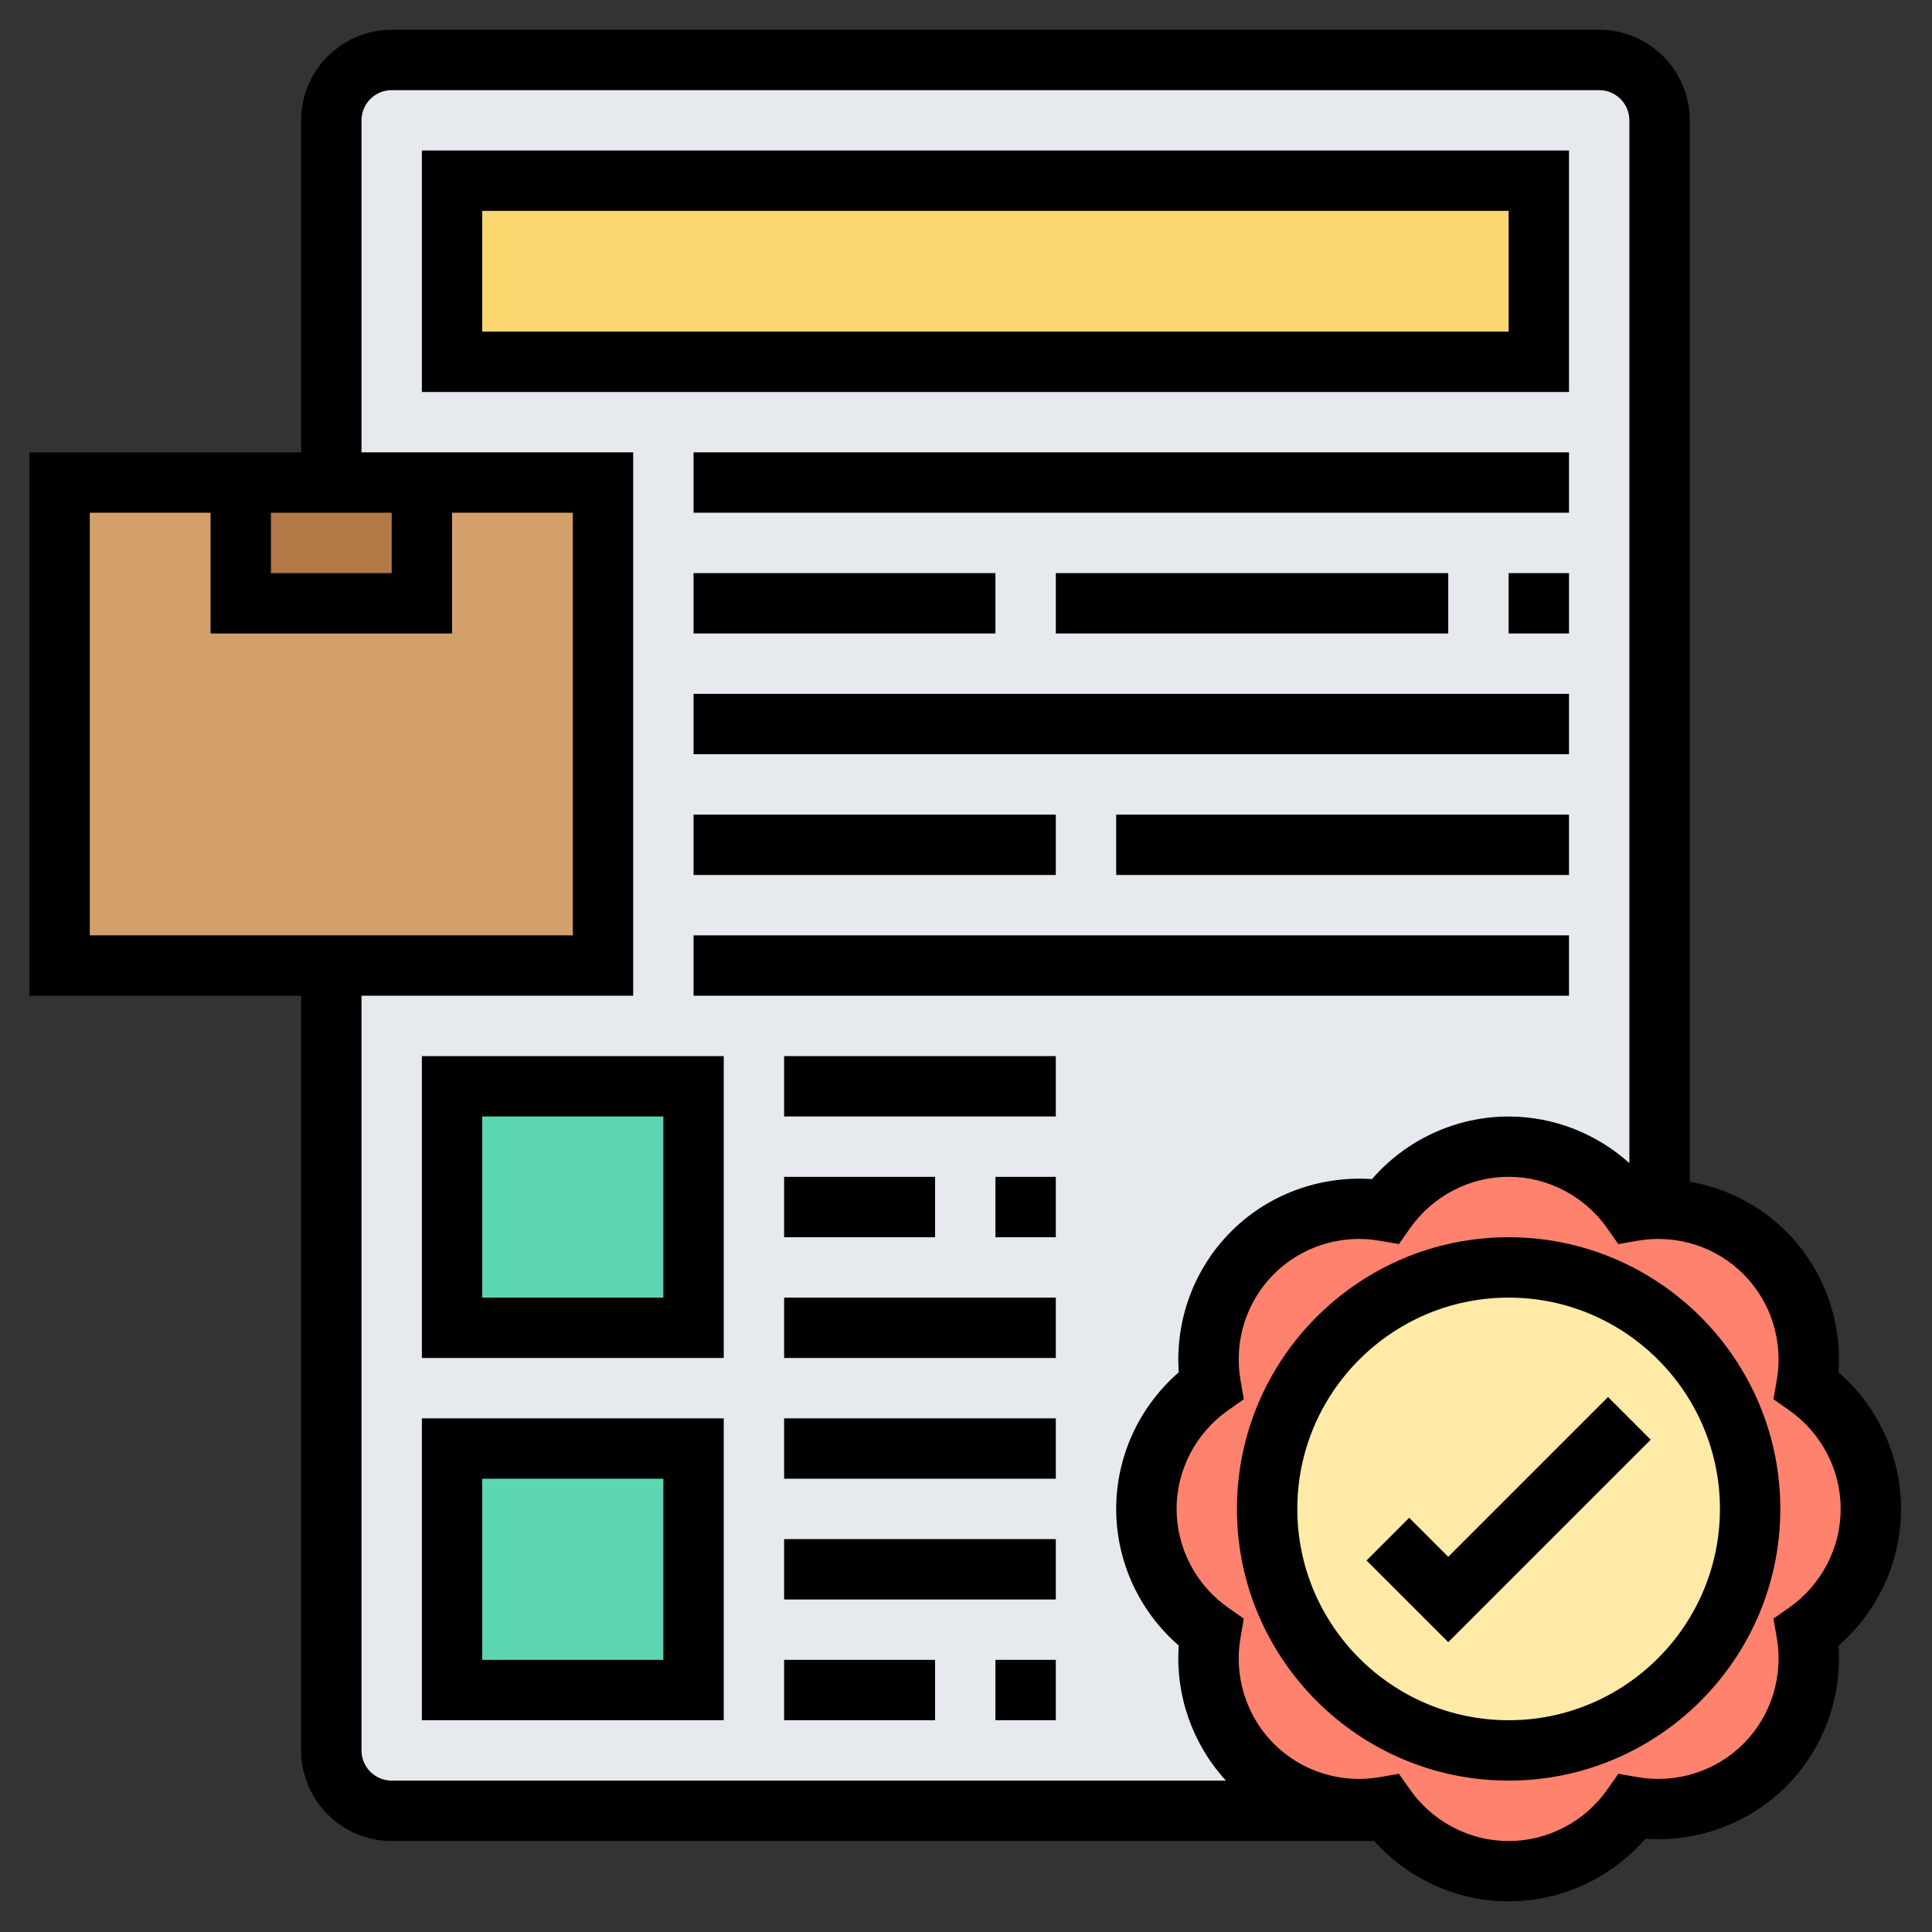 <svg id="Layer_6" enable-background="new 0 0 64 64" height="512" viewBox="0 0 64 64" width="512" xmlns="http://www.w3.org/2000/svg"><rect x="0" y="0" width="64" height="64" fill="#333333" stroke="none"/><g><g><g><path d="m54.98 3.99c0-1.11-.9-2-2-2h-40c-1.11 0-2 .89-2 2v54c0 1.1.89 2 2 2h33l9.02-.01z" fill="#e6e9ed"/></g><g><path d="m14.98 5.99h36v6h-36z" fill="#fcd770"/></g><g><path d="m14.98 47.99h8v8h-8z" fill="#5cd6b3"/></g><g><path d="m14.98 35.99h8v8h-8z" fill="#5cd6b3"/></g><g><path d="m1.98 15.99h18v16h-18z" fill="#d3a06c"/></g><g><path d="m13.98 15.99v4h-6v-4h3z" fill="#b27946"/></g><g><path d="m59.84 54.07c.27 1.55-.18 3.2-1.38 4.4s-2.85 1.65-4.4 1.38c-.9 1.29-2.39 2.14-4.08 2.14-1.64 0-3.09-.79-3.99-2.01-.04-.04-.07-.09-.1-.13-1.55.27-3.2-.18-4.4-1.38s-1.65-2.85-1.38-4.4c-1.29-.9-2.13-2.39-2.13-4.08 0-1.7.84-3.19 2.13-4.09-.27-1.55.18-3.2 1.38-4.4s2.85-1.65 4.4-1.38c.9-1.29 2.39-2.13 4.09-2.13 1.69 0 3.18.84 4.08 2.13.3-.05.61-.08.92-.08 1.26.01 2.51.49 3.48 1.46 1.2 1.2 1.65 2.85 1.38 4.4 1.29.9 2.14 2.39 2.14 4.09 0 1.69-.85 3.18-2.14 4.08z" fill="#ff826e"/></g><g><circle cx="49.98" cy="49.99" fill="#ffeaa7" r="8"/></g></g><g><path d="m49.975 40.985c-4.962 0-9 4.037-9 9s4.038 9 9 9 9-4.037 9-9-4.037-9-9-9zm0 16c-3.86 0-7-3.141-7-7s3.14-7 7-7 7 3.141 7 7-3.14 7-7 7z"/><path d="m47.975 51.571-1.293-1.293-1.414 1.414 2.707 2.707 6.707-6.707-1.414-1.414z"/><path d="m62.975 49.985c0-1.74-.765-3.392-2.073-4.526.122-1.727-.504-3.435-1.734-4.665-.876-.877-1.997-1.438-3.192-1.649v-35.159c0-1.654-1.346-3-3-3h-40c-1.654 0-3 1.346-3 3v10.999h-9v18h9v25c0 1.654 1.346 3 3 3h32.544c1.131 1.261 2.749 2 4.456 2 1.741 0 3.392-.765 4.526-2.072 1.728.115 3.436-.504 4.666-1.735 1.23-1.23 1.857-2.938 1.735-4.665 1.307-1.135 2.072-2.786 2.072-4.528zm-54-33h4v2h-4zm-6 0h4v4h8v-4h4v14h-16zm9 41v-25h9v-18h-9v-10.999c0-.552.449-1 1-1h40c.551 0 1 .448 1 1v34.544c-1.09-.98-2.511-1.544-4-1.544-1.741 0-3.392.766-4.526 2.073-1.729-.117-3.437.504-4.666 1.735-1.23 1.23-1.857 2.938-1.735 4.665-1.308 1.135-2.073 2.786-2.073 4.526 0 1.741.765 3.393 2.073 4.527-.116 1.641.451 3.259 1.562 4.473h-27.635c-.551 0-1-.448-1-1zm47.292-4.73-.519.365.109.625c.225 1.287-.188 2.603-1.104 3.519-.915.917-2.228 1.331-3.518 1.104l-.625-.109-.365.521c-.751 1.068-1.973 1.707-3.269 1.707s-2.518-.639-3.269-1.707l-.365-.521-.625.109c-1.288.229-2.603-.187-3.519-1.104-.916-.916-1.329-2.231-1.104-3.519l.109-.625-.519-.365c-1.069-.751-1.708-1.974-1.708-3.27 0-1.295.639-2.518 1.708-3.269l.519-.365-.109-.625c-.225-1.287.188-2.603 1.104-3.519.915-.917 2.229-1.332 3.518-1.104l.625.109.365-.521c.751-1.069 1.973-1.708 3.269-1.708s2.517.639 3.269 1.708l.365.521.625-.109c1.291-.228 2.603.187 3.519 1.104.916.916 1.329 2.231 1.104 3.519l-.109.625.519.365c1.069.751 1.708 1.974 1.708 3.269 0 1.296-.639 2.519-1.708 3.27z"/><path d="m51.975 4.985h-38v8h38zm-2 6h-34v-4h34z"/><path d="m22.975 14.985h29v2h-29z"/><path d="m49.975 18.985h2v2h-2z"/><path d="m34.975 18.985h13v2h-13z"/><path d="m22.975 18.985h10v2h-10z"/><path d="m22.975 22.985h29v2h-29z"/><path d="m36.975 26.985h15v2h-15z"/><path d="m22.975 26.985h12v2h-12z"/><path d="m22.975 30.985h29v2h-29z"/><path d="m13.975 44.985h10v-10h-10zm2-8h6v6h-6z"/><path d="m32.975 38.985h2v2h-2z"/><path d="m25.975 38.985h5v2h-5z"/><path d="m25.975 34.985h9v2h-9z"/><path d="m25.975 42.985h9v2h-9z"/><path d="m13.975 56.985h10v-10h-10zm2-8h6v6h-6z"/><path d="m25.975 50.985h9v2h-9z"/><path d="m25.975 46.985h9v2h-9z"/><path d="m25.975 54.985h5v2h-5z"/><path d="m32.975 54.985h2v2h-2z"/></g></g></svg>
